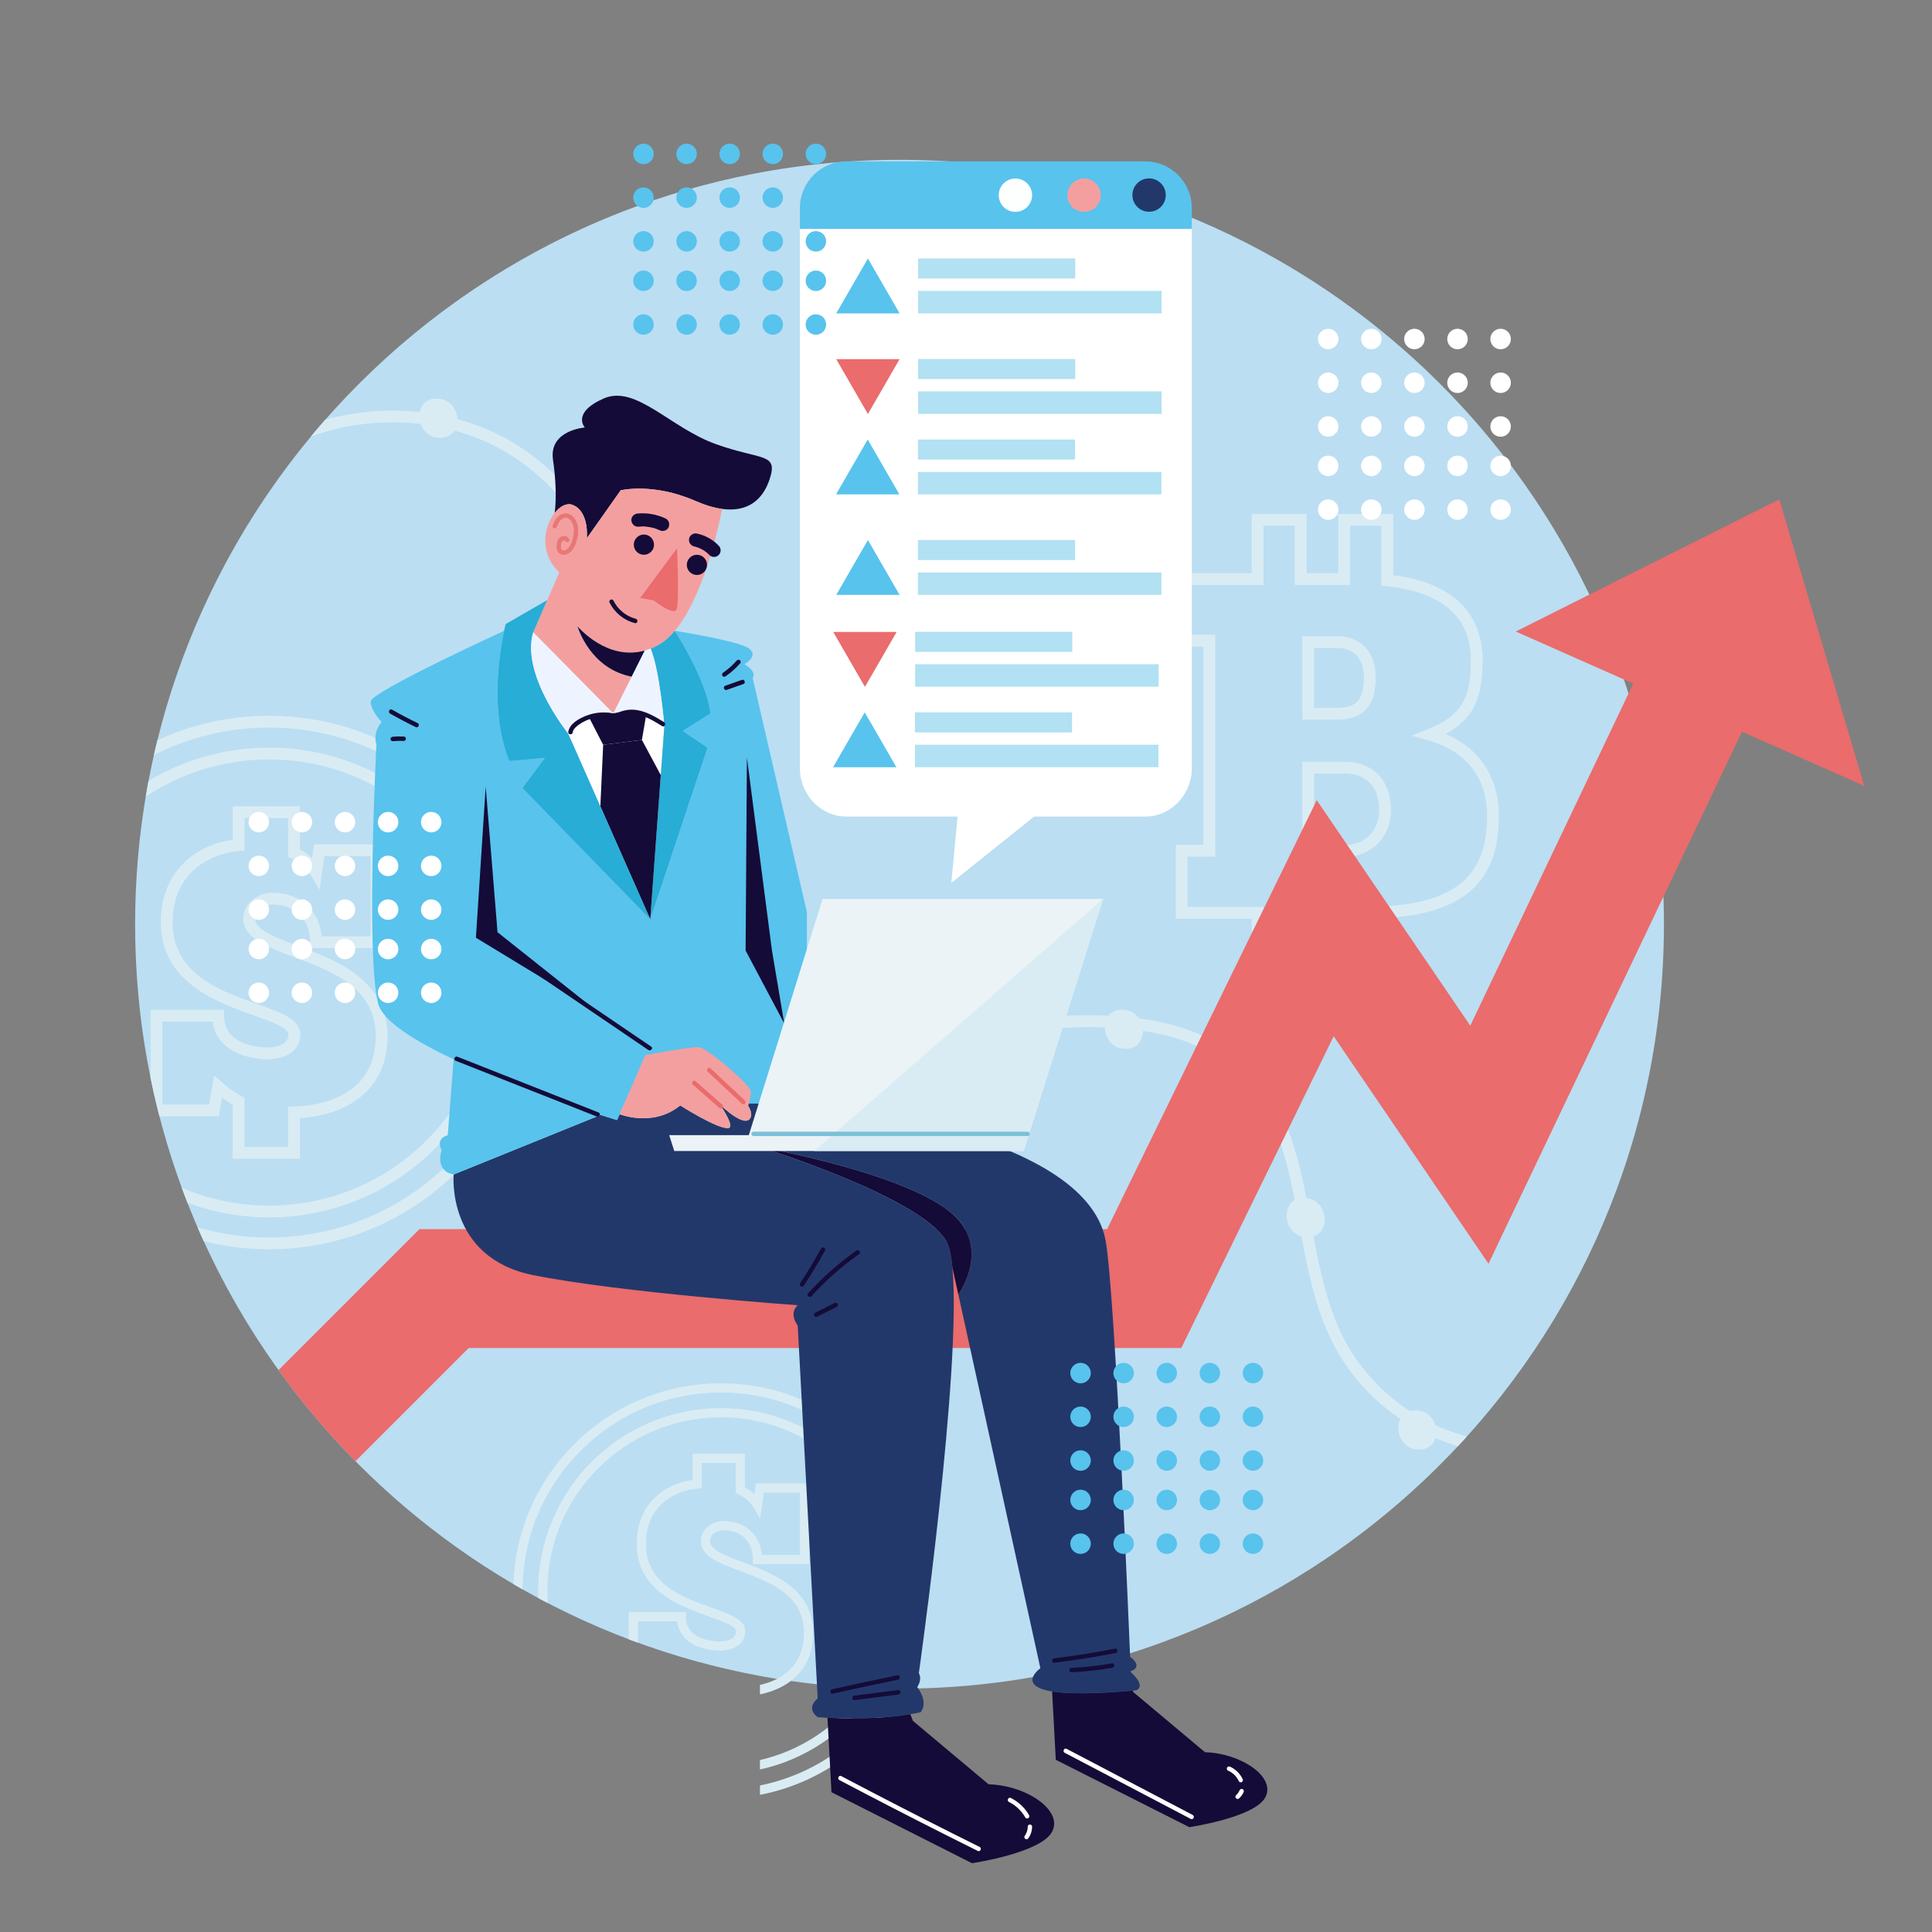 <?xml version="1.0" encoding="utf-8"?>
<!-- Generator: Adobe Illustrator 16.0.0, SVG Export Plug-In . SVG Version: 6.00 Build 0)  -->
<!DOCTYPE svg PUBLIC "-//W3C//DTD SVG 1.1//EN" "http://www.w3.org/Graphics/SVG/1.1/DTD/svg11.dtd">
<svg version="1.1" id="Layer_1" xmlns="http://www.w3.org/2000/svg" xmlns:xlink="http://www.w3.org/1999/xlink" x="0px" y="0px"
	 width="500px" height="500px" viewBox="0 0 500 500" enable-background="new 0 0 500 500" xml:space="preserve">
<rect x="0" y="0" width="500" height="500" fill="#808080" stroke="none"/>
<rect display="none" fill="#FFFFFF" width="500" height="500"/>
<g>
	<defs>
		<path id="SVGID_1_" d="M194.465,37.175v7.906C103.55,62.93,34.964,143.056,34.964,239.199c0,96.916,69.703,177.555,161.71,194.527
			v55.111h148.155v-86.585c46.108-31.736,78.094-82.521,84.584-141.001c0.532-4.807,62.51-55.457,62.51-55.457l-26.125-83.6
			l-56.868,26.836c-20.359-39.69-53.742-71.597-94.504-90.087V37.175H194.465z"/>
	</defs>
	<clipPath id="SVGID_2_">
		<use xlink:href="#SVGID_1_"  overflow="visible"/>
	</clipPath>
	<path clip-path="url(#SVGID_2_)" fill="#BBDEF2" d="M430.625,239.196c0,109.258-88.571,197.829-197.829,197.829
		S34.967,348.454,34.967,239.196c0-109.258,88.571-197.829,197.829-197.829S430.625,129.938,430.625,239.196"/>
	<path clip-path="url(#SVGID_2_)" fill="#D9ECF4" d="M69.632,323.317c-38.07,0-69.042-30.972-69.042-69.042
		c0-38.07,30.972-69.043,69.042-69.043s69.042,30.973,69.042,69.043C138.674,292.346,107.702,323.317,69.632,323.317
		 M69.632,188.292c-36.383,0-65.984,29.6-65.984,65.984s29.601,65.983,65.984,65.983c36.384,0,65.984-29.6,65.984-65.983
		S106.016,188.292,69.632,188.292"/>
	<path clip-path="url(#SVGID_2_)" fill="#D9ECF4" d="M69.632,315.066c-33.521,0-60.792-27.271-60.792-60.791
		c0-33.521,27.271-60.792,60.792-60.792s60.792,27.271,60.792,60.792C130.424,287.796,103.153,315.066,69.632,315.066
		 M69.632,196.542c-31.834,0-57.733,25.899-57.733,57.734c0,31.834,25.899,57.733,57.733,57.733s57.733-25.899,57.733-57.733
		C127.365,222.44,101.466,196.542,69.632,196.542"/>
	<path clip-path="url(#SVGID_2_)" fill="#D9ECF4" d="M77.619,299.893H60.221v-13.969c-0.933-0.554-1.836-1.16-2.721-1.827
		l-0.883,4.813H38.965V261.34h19.026v1.529c0,6.67,6.802,8.022,10.856,8.236c2.122-0.002,5.816-0.451,5.816-3.456
		c0-1.668-4.565-3.294-8.98-4.867c-9.587-3.414-24.074-8.573-24.074-24.118c0-13.167,9.128-20.066,18.612-21.314v-8.692h17.398
		v11.171c1.187,0.648,2.237,1.398,3.146,2.246l0.508-3.552h17.704v26.856h-18.72v-1.529c0-5.929-3.832-9.759-9.761-9.759
		c-1.803,0-4.471,1.162-4.471,3.657c0,2.913,5.1,4.816,11.004,7.021c9.821,3.667,23.27,8.689,23.27,23.388
		c0,14.674-11.447,20.527-22.68,21.2V299.893z M63.279,296.834h11.282v-10.445l1.499-0.029c4.969-0.097,21.181-1.695,21.181-18.202
		c0-12.577-11.307-16.799-21.282-20.523c-6.972-2.603-12.992-4.851-12.992-9.886c0-4.148,3.908-6.716,7.529-6.716
		c7.146,0,12.106,4.475,12.748,11.289h12.675v-20.74H83.925l-1.242,8.693l-2.214-3.749c-1.077-1.822-2.773-3.297-5.039-4.382
		l-0.869-0.416v-10.011H63.279v8.437l-1.419,0.102c-6.386,0.462-17.192,4.858-17.192,18.409c0,13.388,12.221,17.74,22.041,21.237
		c6.152,2.191,11.012,3.923,11.012,7.748c0,4.078-3.347,6.512-8.954,6.512c-8.003-0.419-12.996-4.028-13.738-9.763H42.024v21.452
		h12.045l1.377-7.509l2.027,1.788c1.619,1.428,3.26,2.597,5.019,3.573l0.787,0.438V296.834z"/>
	<path clip-path="url(#SVGID_2_)" fill="#D9ECF4" d="M360.55,253.081h-14.221V237.77h-8.186v15.312h-14.211V237.77h-19.655v-19.124
		h7.167V167.33h-7.167v-19.002h19.655v-15.312h14.211v15.312h8.186v-15.312h14.221v15.827c19.097,2.477,23.16,13.35,23.16,22.146
		c0,9.84-2.577,15.195-9.567,18.958c8.802,3.749,13.768,11.302,13.768,21.207c0,16.516-8.455,24.674-27.36,26.309V253.081z
		 M349.387,250.023h8.104v-15.406l1.427-0.097c18.178-1.227,25.935-8.216,25.935-23.367c0-13.32-9.519-17.958-15.192-19.537
		l-4.362-1.214l4.205-1.68c8.44-3.369,11.149-7.678,11.149-17.734c0-11.267-7.333-17.748-21.791-19.265l-1.37-0.143v-15.506h-8.104
		v15.311h-14.301v-15.311h-8.095v15.311h-19.654v12.885h7.167v57.433h-7.167v13.008h19.654v15.312h8.095v-15.312h14.301V250.023z
		 M348.439,221.704h-11.406v-24.557h11.039c7.233,0,11.907,4.87,11.907,12.406C359.979,217.446,354.034,221.704,348.439,221.704
		 M340.091,218.646h8.349c4.214,0,8.481-3.123,8.481-9.093c0-5.853-3.309-9.348-8.849-9.348h-7.981V218.646z M346.095,186.24h-9.062
		v-21.591h9.307c0.636,0,1.241,0.053,1.801,0.158c4.85,0.797,7.884,4.778,7.884,10.382c0,4.287-0.827,10.084-7.985,10.937
		C347.462,186.202,346.819,186.24,346.095,186.24 M340.091,183.181h6.004c0.593,0,1.104-0.029,1.566-0.089
		c3.821-0.456,5.305-2.671,5.305-7.903c0-4.063-2.002-6.819-5.355-7.37c-0.408-0.076-0.824-0.112-1.271-0.112h-6.249V183.181z"/>
	<path clip-path="url(#SVGID_2_)" fill="#D9ECF4" d="M391.549,376.327c-2.623,0-5.246-0.199-7.843-0.607
		c-16.313-2.56-31.134-13.273-38.681-27.962c-4.85-9.439-6.834-20.281-8.753-30.766c-2.735-14.943-5.32-29.058-15.54-38.958
		c-9.695-9.394-24.54-13.214-46.722-12.002c-2.794,0.151-5.604,0.35-8.422,0.547c-14.281,1.005-29.05,2.045-42.668-2.931
		c-16.311-5.96-30.41-20.8-39.701-41.788c-4.95-11.181-8.335-23.101-11.608-34.63c-1.937-6.82-3.939-13.872-6.24-20.674
		c-7.546-22.306-17.556-37.696-30.604-47.049c-21.893-15.695-55.242-13.006-74.338,5.997l-2.157-2.169
		c20.108-20.008,55.224-22.84,78.277-6.314c13.585,9.74,23.96,25.622,31.719,48.556c2.324,6.872,4.338,13.962,6.285,20.818
		c3.245,11.427,6.599,23.242,11.463,34.227c8.95,20.222,22.43,34.481,37.953,40.153c13.005,4.753,27.441,3.736,41.405,2.754
		c2.833-0.2,5.661-0.398,8.47-0.552c14.521-0.789,35.415-0.314,49.016,12.86c10.924,10.581,13.718,25.843,16.418,40.604
		c1.881,10.267,3.824,20.882,8.467,29.919c7.109,13.835,21.07,23.927,36.435,26.339c15.366,2.407,31.748-2.92,42.752-13.912
		l2.162,2.164C419.27,370.764,405.409,376.326,391.549,376.327"/>
	<path clip-path="url(#SVGID_2_)" fill="#D9ECF4" d="M113.018,103.151c-6.559,0-5.632,10.155,0.889,10.155
		C120.465,113.306,119.539,103.151,113.018,103.151"/>
	<path clip-path="url(#SVGID_2_)" fill="#D9ECF4" d="M337.459,310.022c-6.56,0-5.632,10.155,0.889,10.155
		C344.906,320.178,343.98,310.022,337.459,310.022"/>
	<path clip-path="url(#SVGID_2_)" fill="#D9ECF4" d="M366.364,364.999c-6.56,0-5.632,10.155,0.888,10.155
		C373.812,375.154,372.886,364.999,366.364,364.999"/>
	<path clip-path="url(#SVGID_2_)" fill="#D9ECF4" d="M290.417,261.28c-6.56,0-5.632,10.155,0.889,10.155
		C297.864,271.436,296.938,261.28,290.417,261.28"/>
	<path clip-path="url(#SVGID_2_)" fill="#D9ECF4" d="M186.131,222.173c-6.559,0-5.632,10.155,0.889,10.155
		C193.579,232.328,192.652,222.173,186.131,222.173"/>
	<path clip-path="url(#SVGID_2_)" fill="#D9ECF4" d="M186.575,465.447c-29.622,0-53.722-24.1-53.722-53.722
		s24.1-53.722,53.722-53.722s53.722,24.1,53.722,53.722S216.197,465.447,186.575,465.447 M186.575,360.384
		c-28.31,0-51.342,23.032-51.342,51.342c0,28.311,23.032,51.342,51.342,51.342s51.342-23.031,51.342-51.342
		C237.917,383.416,214.885,360.384,186.575,360.384"/>
	<path clip-path="url(#SVGID_2_)" fill="#D9ECF4" d="M186.575,459.027c-26.082,0-47.302-21.22-47.302-47.302
		s21.22-47.302,47.302-47.302s47.302,21.22,47.302,47.302S212.657,459.027,186.575,459.027 M186.575,366.804
		c-24.77,0-44.922,20.151-44.922,44.922s20.152,44.922,44.922,44.922s44.922-20.151,44.922-44.922S211.345,366.804,186.575,366.804"
		/>
	<path clip-path="url(#SVGID_2_)" fill="#D9ECF4" d="M192.79,447.221h-13.537v-10.869c-0.726-0.432-1.429-0.903-2.118-1.422
		l-0.687,3.744h-13.734v-21.451h14.803v1.19c0,5.189,5.293,6.242,8.448,6.407c1.65-0.001,4.524-0.351,4.524-2.688
		c0-1.299-3.551-2.564-6.987-3.787c-7.459-2.657-18.731-6.672-18.731-18.767c0-10.246,7.103-15.614,14.482-16.585v-6.763h13.537
		v8.691c0.924,0.504,1.741,1.088,2.448,1.748l0.395-2.764h13.775v20.896h-14.566v-1.189c0-4.613-2.981-7.594-7.594-7.594
		c-1.403,0-3.479,0.904-3.479,2.846c0,2.266,3.967,3.747,8.562,5.463c7.641,2.854,18.106,6.761,18.106,18.198
		c0,11.417-8.907,15.973-17.647,16.496V447.221z M181.632,444.841h8.779v-8.127l1.166-0.023c3.866-0.075,16.481-1.319,16.481-14.163
		c0-9.786-8.798-13.071-16.559-15.969c-5.425-2.025-10.11-3.775-10.11-7.692c0-3.228,3.041-5.226,5.859-5.226
		c5.56,0,9.419,3.481,9.919,8.783h9.862v-16.138h-9.332l-0.966,6.765l-1.724-2.917c-0.837-1.418-2.157-2.566-3.92-3.41l-0.676-0.323
		v-7.79h-8.779v6.565l-1.104,0.079c-4.969,0.359-13.377,3.78-13.377,14.324c0,10.416,9.509,13.804,17.149,16.524
		c4.788,1.705,8.569,3.052,8.569,6.029c0,3.173-2.604,5.066-6.966,5.066c-6.228-0.326-10.113-3.135-10.69-7.597h-10.12v16.692h9.372
		l1.072-5.844l1.577,1.393c1.26,1.11,2.537,2.021,3.906,2.78l0.612,0.34V444.841z"/>
	<polygon clip-path="url(#SVGID_2_)" fill="#EA6C6C" points="482.469,203.385 450.823,189.374 385.222,327.048 345.158,268.178 
		305.723,348.863 121.299,348.863 4.869,465.281 -16.877,443.535 108.552,318.105 286.517,318.105 340.773,207.087 380.506,265.444 
		422.688,176.912 392.273,163.436 460.482,129.238 	"/>
	<path clip-path="url(#SVGID_2_)" fill="#140B38" d="M186.889,131.711c-2.039-0.273-4.352-0.945-6.937-2.073
		c-10.981-4.807-19.32-2.745-19.32-2.745l-8.76,12.404c0,0,0.684-7.016-3.747-8.657c-1.459-0.535-3.19,0.376-4.568,2.096
		c0.456-3.725,0.319-8.498-0.444-13.76c-1.105-7.655,8.235-8.339,8.235-8.339s-3.485-3.804,4.853-7.495s17.258,7.598,29.139,11.824
		c11.869,4.226,16.096,2.164,13.829,9.079C197.426,129.33,193.53,132.611,186.889,131.711"/>
	<path clip-path="url(#SVGID_2_)" fill="#F49F9F" d="M168.378,167.867c-0.501,0.194-1.002,0.365-1.503,0.501
		c-9.706,2.688-17.019-5.843-17.418-6.288c0.205,0.695,3.441,11.016,14.034,13.043l-4.761,9.512l-20.732-21.005l3.622-8.316
		l3.133-7.199c-5.309-4.956-3.976-11.858-1.196-15.378c1.378-1.721,3.109-2.632,4.568-2.097c4.431,1.641,3.747,8.658,3.747,8.658
		l8.76-12.405c0,0,8.338-2.062,19.32,2.745c2.585,1.128,4.898,1.8,6.937,2.073c-0.957,4.853-4.887,22.794-12.246,31.543h-0.011
		v0.011c-1.344,1.595-2.802,2.894-4.386,3.736C169.621,167.343,168.993,167.628,168.378,167.867"/>
	<path clip-path="url(#SVGID_2_)" fill="#140B38" d="M166.875,168.368l-3.383,6.755c-10.594-2.028-13.829-12.348-14.034-13.043
		C149.856,162.524,157.169,171.056,166.875,168.368"/>
	<path clip-path="url(#SVGID_2_)" fill="#EA6C6C" d="M175.218,141.886c0,0,0.644,14.129-0.132,15.853
		c-0.775,1.723-5.91-2.355-5.91-2.355l-3.493-0.625L175.218,141.886z"/>
	<path clip-path="url(#SVGID_2_)" fill="#E87777" d="M147.668,133.199c-0.889-0.546-1.942-0.428-2.794,0.132
		c-0.928,0.611-1.422,1.649-1.86,2.63c-0.299,0.67,0.731,1.157,1.03,0.487c0.328-0.734,0.661-1.546,1.309-2.06
		c0.651-0.516,1.423-0.551,2.044,0.027c1.357,1.266,1.258,3.2,0.853,4.847c-0.179,0.731-0.414,1.481-0.839,2.11
		c-0.342,0.506-0.957,1.142-1.632,1.071c-0.731-0.077-0.669-1.058-0.565-1.58c0.064-0.323,0.181-0.765,0.488-0.946
		c0.14-0.082,0.463-0.144,0.549,0.045c0.303,0.662,1.374,0.272,1.068-0.398c-0.342-0.747-1.184-1.036-1.948-0.75
		c-0.82,0.308-1.196,1.24-1.312,2.043c-0.112,0.774-0.031,1.679,0.567,2.249c0.675,0.643,1.673,0.558,2.438,0.133
		c1.607-0.892,2.19-2.943,2.492-4.626C149.899,136.699,149.458,134.297,147.668,133.199"/>
	<path clip-path="url(#SVGID_2_)" fill="#140B38" d="M164.525,160.136c-2.45-0.625-4.605-2.36-5.723-4.63
		c-0.136-0.276-0.423-0.45-0.733-0.335c-0.266,0.098-0.472,0.455-0.335,0.732c1.306,2.652,3.718,4.622,6.585,5.354
		C165.031,161.438,165.232,160.316,164.525,160.136"/>
	<path clip-path="url(#SVGID_2_)" fill="#140B38" d="M172.226,134.169c-2.26-1.055-4.788-1.498-7.272-1.263
		c-0.89,0.084-1.676,0.931-1.553,1.851c0.121,0.913,0.897,1.644,1.851,1.554c0.267-0.026,0.536-0.044,0.804-0.053
		c0.065-0.002,0.793-0.042,0.807,0.001c-0.266-0.013-0.304-0.015-0.113-0.004c0.038,0.003,0.077,0.005,0.115,0.008
		c0.153,0.011,0.306,0.025,0.459,0.042c0.248,0.028,0.495,0.063,0.741,0.105c0.246,0.043,0.491,0.092,0.734,0.15
		c0.149,0.035,0.298,0.073,0.446,0.114c0.088,0.025,0.269,0.039,0.332,0.097c-0.239-0.079-0.269-0.088-0.093-0.03
		c0.036,0.013,0.073,0.025,0.109,0.038c0.145,0.051,0.289,0.104,0.432,0.16c0.25,0.098,0.496,0.206,0.74,0.32
		c0.811,0.378,1.916,0.038,2.275-0.815C173.398,135.594,173.091,134.573,172.226,134.169"/>
	<path clip-path="url(#SVGID_2_)" fill="#140B38" d="M186.494,142.279c-0.034-0.149-0.067-0.298-0.101-0.447
		c-0.106-0.282-0.274-0.519-0.503-0.713c-1.478-1.557-3.479-2.605-5.572-3.048c-0.874-0.185-1.866,0.475-1.99,1.372
		c-0.129,0.939,0.436,1.792,1.372,1.99c0.226,0.048,0.447,0.112,0.668,0.175c0.625,0.217,1.223,0.498,1.79,0.84
		c0.554,0.377,1.073,0.802,1.535,1.289c0.282,0.296,0.861,0.427,1.248,0.393c0.417-0.036,0.9-0.266,1.159-0.603
		C186.37,143.176,186.554,142.731,186.494,142.279"/>
	<path clip-path="url(#SVGID_2_)" fill="#140B38" d="M169.258,140.957c0,1.445-1.171,2.616-2.616,2.616
		c-1.445,0-2.616-1.171-2.616-2.616s1.171-2.616,2.616-2.616C168.087,138.341,169.258,139.512,169.258,140.957"/>
	<path clip-path="url(#SVGID_2_)" fill="#140B38" d="M182.977,146.189c0,1.445-1.171,2.616-2.616,2.616
		c-1.445,0-2.616-1.171-2.616-2.616s1.171-2.616,2.616-2.616C181.806,143.573,182.977,144.744,182.977,146.189"/>
	<path clip-path="url(#SVGID_2_)" fill="#22386B" d="M272.289,437.76c-0.558-0.092-1.082-0.194-1.561-0.319
		c-6.961-1.8-1.48-5.707-1.48-5.707l-21.233-96.734c0,0,9.101-12.508-2.404-21.586c-12.701-10.024-47.547-16.313-48.937-16.563
		c1.538,0.479,40.94,12.872,48.094,24.059c0.832,1.299,1.378,3.748,1.709,7.085v0.046c2.495,25.995-8.68,104.971-8.68,104.971
		c0.945,1.788-0.422,3.588-0.422,3.588c3.167,4.329,0.843,6.538,0.843,6.538c-0.854,0.183-1.731,0.354-2.62,0.502
		c-8.11,1.355-17.144,1.139-21.45,0.923c-1.594-0.08-2.528-0.16-2.528-0.16c-3.27-2.426,0-4.853,0-4.853l-5.172-96.473
		c-2.427-3.485,0-5.285,0-5.285s-46.021-3.27-68.507-7.802c-22.486-4.547-20.538-26.03-20.538-26.03l38.046-15.412
		c2.666,0.854,4.249,1.321,4.249,1.321l0.661-1.516c0,0,8.646,3.497,15.686-2.277c0,0,9.899,6.333,12.507,5.854
		c1.242-0.228-0.273-3.109-2.198-6.06c0.319,0.307,6.743,6.538,7.962,3.189c0.285-0.786-0.046-1.823-0.729-2.95
		c0.046-0.126,0.114-0.297,0.182-0.502h2.438h6.596h3.645h2.369c0,0,72.05,6.345,77.324,35.508
		c2.495,13.782,6.334,107.669,6.334,107.669s3.69,2.529,0,3.805c0,0,4.237,3.475,1.641,4.853c0,0-0.319,0.034-0.9,0.091
		C289.979,437.839,278.736,438.808,272.289,437.76"/>
	<path clip-path="url(#SVGID_2_)" fill="#140B38" d="M245.611,313.413c11.505,9.078,2.404,21.586,2.404,21.586l-1.538-6.96v-0.046
		c-0.33-3.337-0.877-5.786-1.709-7.085c-7.154-11.187-46.556-23.58-48.094-24.058C198.064,297.102,232.91,303.389,245.611,313.413"
		/>
	<path clip-path="url(#SVGID_2_)" fill="#140B38" d="M221.66,323.642c-4.574,3.225-8.783,6.947-12.546,11.089
		c-0.495,0.544,0.379,1.274,0.872,0.732c3.701-4.072,7.835-7.721,12.332-10.892C222.917,324.149,222.261,323.219,221.66,323.642"/>
	<path clip-path="url(#SVGID_2_)" fill="#140B38" d="M212.489,323.143c-1.682,3.03-3.471,6-5.369,8.9
		c-0.397,0.606,0.472,1.346,0.873,0.732c1.952-2.981,3.797-6.029,5.526-9.146C213.876,322.987,212.843,322.505,212.489,323.143"/>
	<path clip-path="url(#SVGID_2_)" fill="#140B38" d="M216.812,337.519c-0.098-0.265-0.456-0.474-0.732-0.335l-5.066,2.535
		c-0.275,0.138-0.451,0.422-0.335,0.733c0.098,0.265,0.456,0.474,0.733,0.336c1.688-0.847,3.377-1.691,5.065-2.537
		C216.752,338.113,216.928,337.83,216.812,337.519"/>
	<path clip-path="url(#SVGID_2_)" fill="#140B38" d="M311.862,453.479c9.398,0.262,18.432,6.459,15.595,11.688
		c-2.836,5.228-19.673,7.699-19.673,7.699l-34.55-17.439l-0.945-17.668c6.447,1.048,17.69,0.079,20.926-0.229l0.046,0.354
		L311.862,453.479z"/>
	<path clip-path="url(#SVGID_2_)" fill="#140B38" d="M255.841,461.772c9.887,0.284,19.398,6.813,16.414,12.313
		c-2.984,5.502-20.709,8.11-20.709,8.11l-36.361-18.374l-1.036-19.262c4.305,0.216,13.339,0.433,21.449-0.923l0.661,1.72
		L255.841,461.772z"/>
	<path clip-path="url(#SVGID_2_)" fill="#FFFFFF" d="M266.293,469.722c-1.08-1.893-2.737-3.434-4.687-4.404
		c-0.658-0.328-1.143,0.703-0.487,1.029c1.785,0.89,3.253,2.298,4.244,4.034c0.152,0.267,0.561,0.301,0.794,0.136
		C266.429,470.324,266.446,469.99,266.293,469.722"/>
	<path clip-path="url(#SVGID_2_)" fill="#FFFFFF" d="M266.486,472.179c-0.329,0.044-0.516,0.298-0.518,0.617
		c0,0.053-0.002,0.105-0.004,0.158c-0.002,0.034-0.007,0.086-0.008,0.1c-0.01,0.106-0.023,0.212-0.04,0.316
		c-0.02,0.12-0.044,0.24-0.073,0.358c-0.011,0.044-0.022,0.088-0.034,0.132c-0.003,0.011-0.015,0.05-0.023,0.083
		c-0.062,0.214-0.159,0.428-0.261,0.627c-0.048,0.095-0.1,0.188-0.153,0.279c-0.014,0.021-0.026,0.044-0.04,0.065
		c-0.002,0.003-0.001,0.001-0.004,0.005c-0.034,0.05-0.068,0.101-0.104,0.149c-0.175,0.241-0.186,0.605,0.07,0.803
		c0.23,0.177,0.616,0.188,0.803-0.07c0.659-0.913,1.002-1.979,1.007-3.104C267.104,472.398,266.772,472.142,266.486,472.179"/>
	<path clip-path="url(#SVGID_2_)" fill="#FFFFFF" d="M321.635,460.505c-0.67-1.458-1.852-2.651-3.326-3.298
		c-0.273-0.119-0.637-0.018-0.759,0.271c-0.117,0.277-0.021,0.631,0.272,0.759c0.163,0.071,0.324,0.15,0.481,0.236
		c0.075,0.041,0.149,0.084,0.223,0.129c0.017,0.01,0.067,0.042,0.074,0.048c0.02,0.012,0.04,0.024,0.06,0.038
		c0.29,0.197,0.563,0.421,0.813,0.665c0.062,0.061,0.121,0.122,0.181,0.184l0.002,0.002c0.004,0.005,0.003,0.004,0.01,0.012
		c0.032,0.035,0.063,0.07,0.093,0.106c0.111,0.13,0.217,0.266,0.316,0.405s0.193,0.283,0.28,0.432
		c0.023,0.04,0.047,0.08,0.069,0.121c0.01,0.017,0.079,0.156,0.02,0.035c0.041,0.084,0.084,0.167,0.123,0.252
		c0.124,0.271,0.435,0.462,0.732,0.335C321.566,461.125,321.769,460.795,321.635,460.505"/>
	<path clip-path="url(#SVGID_2_)" fill="#FFFFFF" d="M321.873,463.34c-0.048-0.128-0.162-0.262-0.291-0.316
		c-0.274-0.115-0.635-0.021-0.758,0.271c-0.078,0.184-0.174,0.357-0.277,0.528c-0.178,0.269-0.381,0.52-0.617,0.738l0.024-0.022
		c-0.109,0.099-0.193,0.2-0.222,0.352c-0.025,0.138,0.008,0.318,0.096,0.432c0.089,0.114,0.215,0.211,0.362,0.231
		c0.143,0.02,0.319,0.004,0.432-0.096c0.527-0.465,0.957-1.025,1.23-1.676C321.913,463.643,321.927,463.484,321.873,463.34"/>
	<path clip-path="url(#SVGID_2_)" fill="#FFFFFF" d="M308.654,469.704c-8.446-4.431-16.892-8.86-25.338-13.291l-7.275-3.816
		c-0.651-0.341-1.135,0.69-0.487,1.03c8.446,4.431,16.893,8.86,25.338,13.291l7.275,3.816
		C308.818,471.075,309.301,470.044,308.654,469.704"/>
	<path clip-path="url(#SVGID_2_)" fill="#FFFFFF" d="M253.53,477.986c-9.365-4.648-18.685-9.387-27.958-14.216
		c-2.619-1.364-5.235-2.735-7.847-4.113c-0.651-0.344-1.134,0.688-0.487,1.029c9.247,4.879,18.54,9.669,27.878,14.369
		c2.639,1.326,5.281,2.647,7.927,3.961C253.701,479.344,254.187,478.313,253.53,477.986"/>
	<path clip-path="url(#SVGID_2_)" fill="#140B38" d="M232.272,433.559c-5.637,1.159-11.265,2.364-16.882,3.615
		c-0.705,0.157-0.615,1.294,0.099,1.135c5.617-1.251,11.245-2.456,16.882-3.615C233.081,434.547,232.99,433.411,232.272,433.559"/>
	<path clip-path="url(#SVGID_2_)" fill="#140B38" d="M232.457,437.401c-3.793,0.479-7.585,0.959-11.378,1.439
		c-0.726,0.092-0.63,1.227,0.099,1.135c3.793-0.479,7.586-0.96,11.378-1.439C233.281,438.444,233.186,437.31,232.457,437.401"/>
	<path clip-path="url(#SVGID_2_)" fill="#140B38" d="M288.613,426.675c-5.239,1.016-10.511,1.852-15.807,2.506
		c-0.726,0.09-0.63,1.225,0.1,1.135c5.296-0.654,10.567-1.49,15.807-2.505C289.426,427.672,289.333,426.536,288.613,426.675"/>
	<path clip-path="url(#SVGID_2_)" fill="#140B38" d="M287.769,430.468c-3.483,0.632-7.005,1.021-10.542,1.165
		c-0.732,0.03-0.632,1.165,0.1,1.136c3.537-0.145,7.058-0.533,10.541-1.166C288.583,431.473,288.49,430.337,287.769,430.468"/>
	<path clip-path="url(#SVGID_2_)" fill="#FFFFFF" d="M171.933,187.904l-3.646,50.03l-21.267-48.128
		c1.322-2.551,3.258-3.918,5.172-4.636c3.292-1.23,6.538-0.535,6.538-0.535s3.862-1.128,8.475,0.535
		C168.731,185.729,170.35,186.583,171.933,187.904"/>
	<path clip-path="url(#SVGID_2_)" fill="#58C3ED" d="M208.817,236.032v49.574h-47.262l-1.196,2.745l-0.661,1.516
		c0,0-1.584-0.467-4.249-1.321l-38.047,15.412c-5.046-0.946-3.109-6.334-3.109-6.334c-1.664-3.246,1.583-3.793,1.583-3.793
		l1.526-19.684c-10.149-4.762-18.431-9.945-19.57-14.513c-3.167-12.748-0.421-66.877-0.421-66.877
		c-1.003-3.486,1.366-5.913,1.366-5.913s-2.791-2.791-2.847-5.274c-0.057-2.46,34.003-18.066,34.527-18.306
		c-1.117,5.241-3.805,21.165,1.366,33.719l9.182-0.844l-5.821,7.804l33.103,33.991l14.831-44.437l-6.436-4.329l7.177-4.533
		c-0.98-8.646-8.908-20.881-9.227-21.371v-0.011h0.011c0.547,0.091,16.415,2.597,19.137,4.545c2.768,1.971-1.105,4.112-1.105,4.112
		s3.258,1.766,2.108,3.543L208.817,236.032z"/>
	<polygon clip-path="url(#SVGID_2_)" fill="#58C3ED" points="154.515,261.72 128.76,241.261 125.695,203.578 123.166,242.685 	"/>
	<polygon clip-path="url(#SVGID_2_)" fill="#140B38" points="199.756,245.806 206.447,285.606 202.802,285.606 202.802,264.567 
		192.961,246 193.302,196.049 	"/>
	<path clip-path="url(#SVGID_2_)" fill="#F49F9F" d="M186.354,285.869c1.925,2.95,3.44,5.832,2.198,6.06
		c-2.608,0.479-12.507-5.854-12.507-5.854c-7.04,5.773-15.686,2.277-15.686,2.277l6.63-15.275c0,0,11.824-2.289,13.965-2.05
		c2.142,0.238,12.986,9.579,13.305,11.243c0.194,1.07-0.194,2.472-0.489,3.337c-0.069,0.205-0.137,0.376-0.183,0.502
		c0.684,1.127,1.014,2.164,0.729,2.95C193.097,292.407,186.673,286.176,186.354,285.869"/>
	<path clip-path="url(#SVGID_2_)" fill="#27ADD6" d="M183.859,184.635l-7.176,4.534l6.436,4.328l-14.832,44.438l2.723-37.341
		l0.923-12.69c0,0-1.185-14.375-3.554-20.037c0.615-0.239,1.241-0.524,1.868-0.866c1.583-0.843,3.041-2.141,4.385-3.736
		C174.951,163.755,182.88,175.989,183.859,184.635"/>
	<path clip-path="url(#SVGID_2_)" fill="#EEF4FF" d="M171.933,187.904c-1.583-1.321-3.201-2.175-4.728-2.734
		c-4.613-1.663-8.475-0.535-8.475-0.535l4.762-9.512l3.383-6.755c0.501-0.136,1.003-0.307,1.504-0.501
		C170.748,173.529,171.933,187.904,171.933,187.904"/>
	<polygon clip-path="url(#SVGID_2_)" fill="#140B38" points="166.123,191.492 171.01,200.594 168.287,237.934 155.37,208.693 
		156.099,192.757 	"/>
	<path clip-path="url(#SVGID_2_)" fill="#27ADD6" d="M130.457,163.253c0.239-1.116,0.41-1.743,0.41-1.743l10.742-6.197h0.012
		l-3.623,8.316c-3.281,10.924,9.022,26.177,9.022,26.177l8.35,18.886l12.917,29.242l-33.103-33.992l5.821-7.803l-9.181,0.843
		c-5.172-12.553-2.483-28.478-1.367-33.718V163.253z"/>
	<path clip-path="url(#SVGID_2_)" fill="#140B38" d="M167.205,185.17l-1.082,6.322l-10.024,1.265l-3.908-7.587
		c3.292-1.23,6.539-0.535,6.539-0.535S162.592,183.507,167.205,185.17"/>
	<path clip-path="url(#SVGID_2_)" fill="#EEF4FF" d="M158.73,184.635c0,0-3.247-0.695-6.539,0.535
		c-1.913,0.718-3.85,2.085-5.171,4.636c0,0-12.303-15.252-9.022-26.176L158.73,184.635z"/>
	<polygon clip-path="url(#SVGID_2_)" fill="#140B38" points="128.76,241.261 154.515,261.72 123.167,242.685 125.696,203.578 	"/>
	<path clip-path="url(#SVGID_2_)" fill="#140B38" d="M108.092,187.139c-2.252-1.085-4.467-2.249-6.64-3.487
		c-0.638-0.364-1.12,0.669-0.486,1.03c2.172,1.238,4.386,2.401,6.639,3.487C108.267,188.488,108.753,187.458,108.092,187.139"/>
	<path clip-path="url(#SVGID_2_)" fill="#140B38" d="M104.585,190.628c-1.002-0.058-2.003-0.045-3.002,0.058
		c-0.296,0.031-0.559,0.309-0.518,0.617c0.04,0.303,0.3,0.551,0.617,0.518c0.464-0.048,0.929-0.079,1.396-0.09
		c0.223-0.006,0.447-0.007,0.671-0.004c0.112,0.002,0.224,0.004,0.336,0.008c0.037,0.001,0.074,0.002,0.111,0.004
		c0.023,0.001,0.032,0.001,0.041,0.002c0.01,0,0.014,0,0.031,0.001c0.037,0.002,0.074,0.004,0.111,0.007
		c0.16,0.008,0.297,0,0.433-0.096c0.111-0.079,0.211-0.224,0.231-0.362C105.08,191.018,104.903,190.646,104.585,190.628"/>
	<path clip-path="url(#SVGID_2_)" fill="#140B38" d="M191.485,170.869c-0.241-0.202-0.598-0.161-0.802,0.07
		c-1.074,1.217-2.239,2.248-3.582,3.175c-0.254,0.174-0.312,0.546-0.136,0.794c0.18,0.254,0.54,0.311,0.794,0.136
		c1.396-0.964,2.674-2.101,3.796-3.372C191.759,171.441,191.716,171.063,191.485,170.869"/>
	<path clip-path="url(#SVGID_2_)" fill="#140B38" d="M191.993,175.954c-1.433,0.506-2.866,1.012-4.298,1.519
		c-0.691,0.243-0.296,1.312,0.397,1.067c1.433-0.506,2.865-1.012,4.298-1.518C193.081,176.778,192.685,175.709,191.993,175.954"/>
	<path clip-path="url(#SVGID_2_)" fill="#140B38" d="M171.854,186.887c-2.183-1.341-4.444-2.707-7.015-3.121
		c-2.165-0.349-4.049,0.175-5.886,1.12c-0.07-0.129-0.191-0.232-0.377-0.269c-2.251-0.445-4.608-0.247-6.753,0.57
		c-1.841,0.701-4.401,2.046-4.747,4.202c-0.117,0.724,1.004,0.931,1.12,0.206c0.153-0.95,0.939-1.585,1.687-2.107
		c0.823-0.575,1.719-1.024,2.667-1.353c1.648-0.572,3.402-0.718,5.123-0.488c-0.35,0.423,0.233,1.142,0.798,0.801
		c0.975-0.589,1.98-1.156,3.088-1.454c1.16-0.313,2.389-0.263,3.556-0.017c2.277,0.48,4.295,1.738,6.252,2.94
		C171.993,188.301,172.473,187.267,171.854,186.887"/>
	<path clip-path="url(#SVGID_2_)" fill="#140B38" d="M154.921,287.916c-9.486-3.747-18.972-7.494-28.458-11.242
		c-2.692-1.063-5.383-2.126-8.075-3.189c-0.679-0.269-1.169,0.761-0.487,1.03c9.486,3.747,18.973,7.495,28.458,11.242
		c2.692,1.063,5.383,2.126,8.075,3.189C155.114,289.215,155.604,288.188,154.921,287.916"/>
	<path clip-path="url(#SVGID_2_)" fill="#140B38" d="M168.527,270.863c-10.711-7.275-21.422-14.551-32.133-21.826
		c-3.021-2.051-6.042-4.104-9.063-6.155c-0.602-0.409-1.339,0.46-0.732,0.872c10.711,7.275,21.422,14.55,32.133,21.826
		c3.021,2.052,6.042,4.104,9.063,6.156C168.396,272.145,169.134,271.275,168.527,270.863"/>
	<path clip-path="url(#SVGID_2_)" fill="#EA6C6C" d="M186.932,285.888c-2.305-2.025-4.61-4.051-6.915-6.076
		c-0.552-0.484-1.283,0.39-0.732,0.873c2.305,2.025,4.61,4.05,6.915,6.075C186.751,287.245,187.482,286.371,186.932,285.888"/>
	<path clip-path="url(#SVGID_2_)" fill="#EA6C6C" d="M192.764,284.801c-2.96-2.776-5.921-5.554-8.881-8.33
		c-0.536-0.503-1.266,0.372-0.732,0.872c2.96,2.777,5.921,5.554,8.881,8.331C192.568,286.176,193.298,285.302,192.764,284.801"/>
	<polygon clip-path="url(#SVGID_2_)" fill="#EBF3F7" points="174.502,297.883 264.931,297.883 285.473,232.649 212.875,232.649 
		193.789,293.779 173.188,293.779 	"/>
	<polygon clip-path="url(#SVGID_2_)" fill="#D9ECF4" points="285.473,232.649 210.707,297.883 264.931,297.883 	"/>
	<path clip-path="url(#SVGID_2_)" fill="#7CC0D8" d="M265.868,292.882h-70.877c-0.777,0-0.667,1.135,0.106,1.135h70.876
		C266.751,294.017,266.642,292.882,265.868,292.882"/>
	<path clip-path="url(#SVGID_2_)" fill="#58C3ED" d="M308.431,53.792v5.472H207.02v-5.472c0-6.615,5.412-12.026,12.026-12.026
		h77.358C303.019,41.767,308.431,47.178,308.431,53.792"/>
	<path clip-path="url(#SVGID_2_)" fill="#22386B" d="M301.698,50.487c0,2.385-1.933,4.318-4.318,4.318
		c-2.385,0-4.318-1.933-4.318-4.318c0-2.385,1.934-4.318,4.318-4.318C299.766,46.169,301.698,48.102,301.698,50.487"/>
	<path clip-path="url(#SVGID_2_)" fill="#F49F9F" d="M284.873,50.515c0,2.385-1.934,4.318-4.318,4.318s-4.318-1.933-4.318-4.318
		c0-2.385,1.934-4.318,4.318-4.318S284.873,48.13,284.873,50.515"/>
	<path clip-path="url(#SVGID_2_)" fill="#FDFFFF" d="M267.105,50.515c0,2.385-1.934,4.318-4.318,4.318s-4.318-1.933-4.318-4.318
		c0-2.385,1.934-4.318,4.318-4.318S267.105,48.13,267.105,50.515"/>
	<path clip-path="url(#SVGID_2_)" fill="#FFFFFF" d="M308.435,59.266v139.538c0,6.891-5.42,12.524-12.027,12.524h-28.774
		l-21.434,17.163l1.622-17.163h-28.774c-6.618,0-12.028-5.633-12.028-12.524V59.266H308.435z"/>
	<polygon clip-path="url(#SVGID_2_)" fill="#58C3ED" points="224.616,66.896 216.415,81.101 232.817,81.101 	"/>
	<polygon clip-path="url(#SVGID_2_)" fill="#EA6C6C" points="224.616,107.147 232.817,92.943 216.415,92.943 	"/>
	<rect x="237.612" y="66.897" clip-path="url(#SVGID_2_)" fill="#B1E1F2" width="40.654" height="5.184"/>
	<rect x="237.612" y="75.278" clip-path="url(#SVGID_2_)" fill="#B1E1F2" width="63.014" height="5.822"/>
	<rect x="237.612" y="92.912" clip-path="url(#SVGID_2_)" fill="#B1E1F2" width="40.654" height="5.184"/>
	<rect x="237.612" y="101.294" clip-path="url(#SVGID_2_)" fill="#B1E1F2" width="63.014" height="5.822"/>
	<polygon clip-path="url(#SVGID_2_)" fill="#58C3ED" points="224.564,113.747 216.363,127.951 232.764,127.951 	"/>
	<polygon clip-path="url(#SVGID_2_)" fill="#58C3ED" points="224.616,139.762 216.415,153.966 232.817,153.966 	"/>
	<rect x="237.56" y="113.747" clip-path="url(#SVGID_2_)" fill="#B1E1F2" width="40.654" height="5.184"/>
	<rect x="237.56" y="122.128" clip-path="url(#SVGID_2_)" fill="#B1E1F2" width="63.014" height="5.822"/>
	<rect x="237.56" y="139.761" clip-path="url(#SVGID_2_)" fill="#B1E1F2" width="40.654" height="5.185"/>
	<rect x="237.56" y="148.144" clip-path="url(#SVGID_2_)" fill="#B1E1F2" width="63.014" height="5.822"/>
	<polygon clip-path="url(#SVGID_2_)" fill="#EA6C6C" points="223.846,177.757 232.047,163.553 215.645,163.553 	"/>
	<rect x="236.842" y="163.521" clip-path="url(#SVGID_2_)" fill="#B1E1F2" width="40.654" height="5.184"/>
	<rect x="236.842" y="171.903" clip-path="url(#SVGID_2_)" fill="#B1E1F2" width="63.015" height="5.822"/>
	<polygon clip-path="url(#SVGID_2_)" fill="#58C3ED" points="223.794,184.355 215.593,198.56 231.995,198.56 	"/>
	<rect x="236.79" y="184.356" clip-path="url(#SVGID_2_)" fill="#B1E1F2" width="40.654" height="5.184"/>
	<rect x="236.791" y="192.737" clip-path="url(#SVGID_2_)" fill="#B1E1F2" width="63.014" height="5.822"/>
</g>
<g>
	<defs>
		<rect id="SVGID_3_" width="500" height="500"/>
	</defs>
	<clipPath id="SVGID_4_">
		<use xlink:href="#SVGID_3_"  overflow="visible"/>
	</clipPath>
	<path clip-path="url(#SVGID_4_)" fill="#58C3ED" d="M282.301,388.187c0,1.466-1.188,2.654-2.653,2.654s-2.654-1.188-2.654-2.654
		s1.188-2.654,2.654-2.654S282.301,386.721,282.301,388.187"/>
	<path clip-path="url(#SVGID_4_)" fill="#58C3ED" d="M293.455,388.187c0,1.466-1.188,2.654-2.654,2.654
		c-1.466,0-2.653-1.188-2.653-2.654s1.188-2.654,2.653-2.654C292.268,385.532,293.455,386.721,293.455,388.187"/>
	<path clip-path="url(#SVGID_4_)" fill="#58C3ED" d="M304.609,388.187c0,1.466-1.188,2.654-2.654,2.654
		c-1.466,0-2.654-1.188-2.654-2.654s1.188-2.654,2.654-2.654C303.422,385.532,304.609,386.721,304.609,388.187"/>
	<path clip-path="url(#SVGID_4_)" fill="#58C3ED" d="M315.764,388.187c0,1.466-1.188,2.654-2.654,2.654
		c-1.466,0-2.654-1.188-2.654-2.654s1.188-2.654,2.654-2.654C314.576,385.532,315.764,386.721,315.764,388.187"/>
	<path clip-path="url(#SVGID_4_)" fill="#58C3ED" d="M326.918,388.187c0,1.466-1.188,2.654-2.654,2.654
		c-1.466,0-2.654-1.188-2.654-2.654s1.188-2.654,2.654-2.654C325.73,385.532,326.918,386.721,326.918,388.187"/>
	<path clip-path="url(#SVGID_4_)" fill="#58C3ED" d="M282.301,399.504c0,1.466-1.188,2.653-2.653,2.653s-2.654-1.188-2.654-2.653
		s1.188-2.654,2.654-2.654S282.301,398.038,282.301,399.504"/>
	<path clip-path="url(#SVGID_4_)" fill="#58C3ED" d="M293.455,399.504c0,1.466-1.188,2.653-2.654,2.653
		c-1.466,0-2.653-1.188-2.653-2.653s1.188-2.654,2.653-2.654C292.268,396.85,293.455,398.038,293.455,399.504"/>
	<path clip-path="url(#SVGID_4_)" fill="#58C3ED" d="M304.609,399.504c0,1.466-1.188,2.653-2.654,2.653
		c-1.466,0-2.654-1.188-2.654-2.653s1.188-2.654,2.654-2.654C303.422,396.85,304.609,398.038,304.609,399.504"/>
	<path clip-path="url(#SVGID_4_)" fill="#58C3ED" d="M315.764,399.504c0,1.466-1.188,2.653-2.654,2.653
		c-1.466,0-2.654-1.188-2.654-2.653s1.188-2.654,2.654-2.654C314.576,396.85,315.764,398.038,315.764,399.504"/>
	<path clip-path="url(#SVGID_4_)" fill="#58C3ED" d="M326.918,399.504c0,1.466-1.188,2.653-2.654,2.653
		c-1.466,0-2.654-1.188-2.654-2.653s1.188-2.654,2.654-2.654C325.73,396.85,326.918,398.038,326.918,399.504"/>
	<path clip-path="url(#SVGID_4_)" fill="#58C3ED" d="M282.301,355.351c0,1.466-1.188,2.653-2.653,2.653s-2.654-1.188-2.654-2.653
		s1.188-2.654,2.654-2.654S282.301,353.885,282.301,355.351"/>
	<path clip-path="url(#SVGID_4_)" fill="#58C3ED" d="M293.455,355.351c0,1.466-1.188,2.653-2.654,2.653
		c-1.466,0-2.653-1.188-2.653-2.653s1.188-2.654,2.653-2.654C292.268,352.696,293.455,353.885,293.455,355.351"/>
	<path clip-path="url(#SVGID_4_)" fill="#58C3ED" d="M304.609,355.351c0,1.466-1.188,2.653-2.654,2.653
		c-1.466,0-2.654-1.188-2.654-2.653s1.188-2.654,2.654-2.654C303.422,352.696,304.609,353.885,304.609,355.351"/>
	<path clip-path="url(#SVGID_4_)" fill="#58C3ED" d="M315.764,355.351c0,1.466-1.188,2.653-2.654,2.653
		c-1.466,0-2.654-1.188-2.654-2.653s1.188-2.654,2.654-2.654C314.576,352.696,315.764,353.885,315.764,355.351"/>
	<path clip-path="url(#SVGID_4_)" fill="#58C3ED" d="M326.918,355.351c0,1.466-1.188,2.653-2.654,2.653
		c-1.466,0-2.654-1.188-2.654-2.653s1.188-2.654,2.654-2.654C325.73,352.696,326.918,353.885,326.918,355.351"/>
	<path clip-path="url(#SVGID_4_)" fill="#58C3ED" d="M282.301,366.667c0,1.466-1.188,2.654-2.653,2.654s-2.654-1.188-2.654-2.654
		s1.188-2.653,2.654-2.653S282.301,365.201,282.301,366.667"/>
	<path clip-path="url(#SVGID_4_)" fill="#58C3ED" d="M293.455,366.667c0,1.466-1.188,2.654-2.654,2.654
		c-1.466,0-2.653-1.188-2.653-2.654s1.188-2.653,2.653-2.653C292.268,364.014,293.455,365.201,293.455,366.667"/>
	<path clip-path="url(#SVGID_4_)" fill="#58C3ED" d="M304.609,366.667c0,1.466-1.188,2.654-2.654,2.654
		c-1.466,0-2.654-1.188-2.654-2.654s1.188-2.653,2.654-2.653C303.422,364.014,304.609,365.201,304.609,366.667"/>
	<path clip-path="url(#SVGID_4_)" fill="#58C3ED" d="M315.764,366.667c0,1.466-1.188,2.654-2.654,2.654
		c-1.466,0-2.654-1.188-2.654-2.654s1.188-2.653,2.654-2.653C314.576,364.014,315.764,365.201,315.764,366.667"/>
	<path clip-path="url(#SVGID_4_)" fill="#58C3ED" d="M326.918,366.667c0,1.466-1.188,2.654-2.654,2.654
		c-1.466,0-2.654-1.188-2.654-2.654s1.188-2.653,2.654-2.653C325.73,364.014,326.918,365.201,326.918,366.667"/>
	<path clip-path="url(#SVGID_4_)" fill="#58C3ED" d="M282.301,377.984c0,1.466-1.188,2.654-2.653,2.654s-2.654-1.188-2.654-2.654
		s1.188-2.654,2.654-2.654S282.301,376.519,282.301,377.984"/>
	<path clip-path="url(#SVGID_4_)" fill="#58C3ED" d="M293.455,377.984c0,1.466-1.188,2.654-2.654,2.654
		c-1.466,0-2.653-1.188-2.653-2.654s1.188-2.654,2.653-2.654C292.268,375.33,293.455,376.519,293.455,377.984"/>
	<path clip-path="url(#SVGID_4_)" fill="#58C3ED" d="M304.609,377.984c0,1.466-1.188,2.654-2.654,2.654
		c-1.466,0-2.654-1.188-2.654-2.654s1.188-2.654,2.654-2.654C303.422,375.33,304.609,376.519,304.609,377.984"/>
	<path clip-path="url(#SVGID_4_)" fill="#58C3ED" d="M315.764,377.984c0,1.466-1.188,2.654-2.654,2.654
		c-1.466,0-2.654-1.188-2.654-2.654s1.188-2.654,2.654-2.654C314.576,375.33,315.764,376.519,315.764,377.984"/>
	<path clip-path="url(#SVGID_4_)" fill="#58C3ED" d="M326.918,377.984c0,1.466-1.188,2.654-2.654,2.654
		c-1.466,0-2.654-1.188-2.654-2.654s1.188-2.654,2.654-2.654C325.73,375.33,326.918,376.519,326.918,377.984"/>
	<path clip-path="url(#SVGID_4_)" fill="#FFFFFF" d="M69.632,245.612c0,1.466-1.188,2.654-2.654,2.654
		c-1.466,0-2.654-1.188-2.654-2.654s1.188-2.654,2.654-2.654C68.444,242.958,69.632,244.146,69.632,245.612"/>
	<path clip-path="url(#SVGID_4_)" fill="#FFFFFF" d="M80.787,245.612c0,1.466-1.188,2.654-2.654,2.654
		c-1.466,0-2.654-1.188-2.654-2.654s1.188-2.654,2.654-2.654C79.599,242.958,80.787,244.146,80.787,245.612"/>
	<path clip-path="url(#SVGID_4_)" fill="#FFFFFF" d="M91.94,245.612c0,1.466-1.188,2.654-2.654,2.654
		c-1.466,0-2.654-1.188-2.654-2.654s1.188-2.654,2.654-2.654C90.752,242.958,91.94,244.146,91.94,245.612"/>
	<path clip-path="url(#SVGID_4_)" fill="#FFFFFF" d="M103.095,245.612c0,1.466-1.188,2.654-2.654,2.654
		c-1.466,0-2.654-1.188-2.654-2.654s1.188-2.654,2.654-2.654C101.907,242.958,103.095,244.146,103.095,245.612"/>
	<path clip-path="url(#SVGID_4_)" fill="#FFFFFF" d="M114.249,245.612c0,1.466-1.188,2.654-2.654,2.654
		c-1.466,0-2.654-1.188-2.654-2.654s1.188-2.654,2.654-2.654C113.061,242.958,114.249,244.146,114.249,245.612"/>
	<path clip-path="url(#SVGID_4_)" fill="#FFFFFF" d="M69.632,256.929c0,1.466-1.188,2.654-2.654,2.654
		c-1.466,0-2.654-1.188-2.654-2.654s1.188-2.653,2.654-2.653C68.444,254.275,69.632,255.463,69.632,256.929"/>
	<path clip-path="url(#SVGID_4_)" fill="#FFFFFF" d="M80.787,256.929c0,1.466-1.188,2.654-2.654,2.654
		c-1.466,0-2.654-1.188-2.654-2.654s1.188-2.653,2.654-2.653C79.599,254.275,80.787,255.463,80.787,256.929"/>
	<path clip-path="url(#SVGID_4_)" fill="#FFFFFF" d="M91.94,256.929c0,1.466-1.188,2.654-2.654,2.654
		c-1.466,0-2.654-1.188-2.654-2.654s1.188-2.653,2.654-2.653C90.752,254.275,91.94,255.463,91.94,256.929"/>
	<path clip-path="url(#SVGID_4_)" fill="#FFFFFF" d="M103.095,256.929c0,1.466-1.188,2.654-2.654,2.654
		c-1.466,0-2.654-1.188-2.654-2.654s1.188-2.653,2.654-2.653C101.907,254.275,103.095,255.463,103.095,256.929"/>
	<path clip-path="url(#SVGID_4_)" fill="#FFFFFF" d="M114.249,256.929c0,1.466-1.188,2.654-2.654,2.654
		c-1.466,0-2.654-1.188-2.654-2.654s1.188-2.653,2.654-2.653C113.061,254.275,114.249,255.463,114.249,256.929"/>
	<path clip-path="url(#SVGID_4_)" fill="#FFFFFF" d="M69.632,212.776c0,1.466-1.188,2.654-2.654,2.654
		c-1.466,0-2.654-1.188-2.654-2.654s1.188-2.654,2.654-2.654C68.444,210.122,69.632,211.31,69.632,212.776"/>
	<path clip-path="url(#SVGID_4_)" fill="#FFFFFF" d="M80.787,212.776c0,1.466-1.188,2.654-2.654,2.654
		c-1.466,0-2.654-1.188-2.654-2.654s1.188-2.654,2.654-2.654C79.599,210.122,80.787,211.31,80.787,212.776"/>
	<path clip-path="url(#SVGID_4_)" fill="#FFFFFF" d="M91.94,212.776c0,1.466-1.188,2.654-2.654,2.654
		c-1.466,0-2.654-1.188-2.654-2.654s1.188-2.654,2.654-2.654C90.752,210.122,91.94,211.31,91.94,212.776"/>
	<path clip-path="url(#SVGID_4_)" fill="#FFFFFF" d="M103.095,212.776c0,1.466-1.188,2.654-2.654,2.654
		c-1.466,0-2.654-1.188-2.654-2.654s1.188-2.654,2.654-2.654C101.907,210.122,103.095,211.31,103.095,212.776"/>
	<path clip-path="url(#SVGID_4_)" fill="#FFFFFF" d="M114.249,212.776c0,1.466-1.188,2.654-2.654,2.654
		c-1.466,0-2.654-1.188-2.654-2.654s1.188-2.654,2.654-2.654C113.061,210.122,114.249,211.31,114.249,212.776"/>
	<path clip-path="url(#SVGID_4_)" fill="#FFFFFF" d="M69.632,224.093c0,1.466-1.188,2.654-2.654,2.654
		c-1.466,0-2.654-1.188-2.654-2.654s1.188-2.654,2.654-2.654C68.444,221.439,69.632,222.627,69.632,224.093"/>
	<path clip-path="url(#SVGID_4_)" fill="#FFFFFF" d="M80.787,224.093c0,1.466-1.188,2.654-2.654,2.654
		c-1.466,0-2.654-1.188-2.654-2.654s1.188-2.654,2.654-2.654C79.599,221.439,80.787,222.627,80.787,224.093"/>
	<path clip-path="url(#SVGID_4_)" fill="#FFFFFF" d="M91.94,224.093c0,1.466-1.188,2.654-2.654,2.654
		c-1.466,0-2.654-1.188-2.654-2.654s1.188-2.654,2.654-2.654C90.752,221.439,91.94,222.627,91.94,224.093"/>
	<path clip-path="url(#SVGID_4_)" fill="#FFFFFF" d="M103.095,224.093c0,1.466-1.188,2.654-2.654,2.654
		c-1.466,0-2.654-1.188-2.654-2.654s1.188-2.654,2.654-2.654C101.907,221.439,103.095,222.627,103.095,224.093"/>
	<path clip-path="url(#SVGID_4_)" fill="#FFFFFF" d="M114.249,224.093c0,1.466-1.188,2.654-2.654,2.654
		c-1.466,0-2.654-1.188-2.654-2.654s1.188-2.654,2.654-2.654C113.061,221.439,114.249,222.627,114.249,224.093"/>
	<path clip-path="url(#SVGID_4_)" fill="#FFFFFF" d="M69.632,235.41c0,1.466-1.188,2.654-2.654,2.654
		c-1.466,0-2.654-1.188-2.654-2.654c0-1.465,1.188-2.654,2.654-2.654C68.444,232.756,69.632,233.945,69.632,235.41"/>
	<path clip-path="url(#SVGID_4_)" fill="#FFFFFF" d="M80.787,235.41c0,1.466-1.188,2.654-2.654,2.654
		c-1.466,0-2.654-1.188-2.654-2.654c0-1.465,1.188-2.654,2.654-2.654C79.599,232.756,80.787,233.945,80.787,235.41"/>
	<path clip-path="url(#SVGID_4_)" fill="#FFFFFF" d="M91.94,235.41c0,1.466-1.188,2.654-2.654,2.654
		c-1.466,0-2.654-1.188-2.654-2.654c0-1.465,1.188-2.654,2.654-2.654C90.752,232.756,91.94,233.945,91.94,235.41"/>
	<path clip-path="url(#SVGID_4_)" fill="#FFFFFF" d="M103.095,235.41c0,1.466-1.188,2.654-2.654,2.654
		c-1.466,0-2.654-1.188-2.654-2.654c0-1.465,1.188-2.654,2.654-2.654C101.907,232.756,103.095,233.945,103.095,235.41"/>
	<path clip-path="url(#SVGID_4_)" fill="#FFFFFF" d="M114.249,235.41c0,1.466-1.188,2.654-2.654,2.654
		c-1.466,0-2.654-1.188-2.654-2.654c0-1.465,1.188-2.654,2.654-2.654C113.061,232.756,114.249,233.945,114.249,235.41"/>
	<path clip-path="url(#SVGID_4_)" fill="#FFFFFF" d="M346.394,120.574c0,1.466-1.188,2.654-2.654,2.654s-2.654-1.188-2.654-2.654
		s1.188-2.654,2.654-2.654S346.394,119.108,346.394,120.574"/>
	<path clip-path="url(#SVGID_4_)" fill="#FFFFFF" d="M357.547,120.574c0,1.466-1.187,2.654-2.653,2.654
		c-1.466,0-2.654-1.188-2.654-2.654s1.188-2.654,2.654-2.654C356.36,117.92,357.547,119.108,357.547,120.574"/>
	<path clip-path="url(#SVGID_4_)" fill="#FFFFFF" d="M368.701,120.574c0,1.466-1.188,2.654-2.654,2.654
		c-1.465,0-2.653-1.188-2.653-2.654s1.188-2.654,2.653-2.654C367.514,117.92,368.701,119.108,368.701,120.574"/>
	<path clip-path="url(#SVGID_4_)" fill="#FFFFFF" d="M379.855,120.574c0,1.466-1.188,2.654-2.654,2.654
		c-1.466,0-2.653-1.188-2.653-2.654s1.188-2.654,2.653-2.654C378.668,117.92,379.855,119.108,379.855,120.574"/>
	<path clip-path="url(#SVGID_4_)" fill="#FFFFFF" d="M391.01,120.574c0,1.466-1.188,2.654-2.654,2.654
		c-1.466,0-2.654-1.188-2.654-2.654s1.188-2.654,2.654-2.654C389.822,117.92,391.01,119.108,391.01,120.574"/>
	<path clip-path="url(#SVGID_4_)" fill="#FFFFFF" d="M346.394,131.891c0,1.466-1.188,2.654-2.654,2.654s-2.654-1.188-2.654-2.654
		c0-1.465,1.188-2.654,2.654-2.654S346.394,130.426,346.394,131.891"/>
	<path clip-path="url(#SVGID_4_)" fill="#FFFFFF" d="M357.547,131.891c0,1.466-1.187,2.654-2.653,2.654
		c-1.466,0-2.654-1.188-2.654-2.654c0-1.465,1.188-2.654,2.654-2.654C356.36,129.237,357.547,130.426,357.547,131.891"/>
	<path clip-path="url(#SVGID_4_)" fill="#FFFFFF" d="M368.701,131.891c0,1.466-1.188,2.654-2.654,2.654
		c-1.465,0-2.653-1.188-2.653-2.654c0-1.465,1.188-2.654,2.653-2.654C367.514,129.237,368.701,130.426,368.701,131.891"/>
	<path clip-path="url(#SVGID_4_)" fill="#FFFFFF" d="M379.855,131.891c0,1.466-1.188,2.654-2.654,2.654
		c-1.466,0-2.653-1.188-2.653-2.654c0-1.465,1.188-2.654,2.653-2.654C378.668,129.237,379.855,130.426,379.855,131.891"/>
	<path clip-path="url(#SVGID_4_)" fill="#FFFFFF" d="M391.01,131.891c0,1.466-1.188,2.654-2.654,2.654
		c-1.466,0-2.654-1.188-2.654-2.654c0-1.465,1.188-2.654,2.654-2.654C389.822,129.237,391.01,130.426,391.01,131.891"/>
	<path clip-path="url(#SVGID_4_)" fill="#FFFFFF" d="M346.394,87.738c0,1.466-1.188,2.654-2.654,2.654s-2.654-1.188-2.654-2.654
		s1.188-2.654,2.654-2.654S346.394,86.272,346.394,87.738"/>
	<path clip-path="url(#SVGID_4_)" fill="#FFFFFF" d="M357.547,87.738c0,1.466-1.187,2.654-2.653,2.654
		c-1.466,0-2.654-1.188-2.654-2.654s1.188-2.654,2.654-2.654C356.36,85.084,357.547,86.272,357.547,87.738"/>
	<path clip-path="url(#SVGID_4_)" fill="#FFFFFF" d="M368.701,87.738c0,1.466-1.188,2.654-2.654,2.654
		c-1.465,0-2.653-1.188-2.653-2.654s1.188-2.654,2.653-2.654C367.514,85.084,368.701,86.272,368.701,87.738"/>
	<path clip-path="url(#SVGID_4_)" fill="#FFFFFF" d="M379.855,87.738c0,1.466-1.188,2.654-2.654,2.654
		c-1.466,0-2.653-1.188-2.653-2.654s1.188-2.654,2.653-2.654C378.668,85.084,379.855,86.272,379.855,87.738"/>
	<path clip-path="url(#SVGID_4_)" fill="#FFFFFF" d="M391.01,87.738c0,1.466-1.188,2.654-2.654,2.654
		c-1.466,0-2.654-1.188-2.654-2.654s1.188-2.654,2.654-2.654C389.822,85.084,391.01,86.272,391.01,87.738"/>
	<path clip-path="url(#SVGID_4_)" fill="#FFFFFF" d="M346.394,99.055c0,1.466-1.188,2.654-2.654,2.654s-2.654-1.188-2.654-2.654
		s1.188-2.654,2.654-2.654S346.394,97.589,346.394,99.055"/>
	<path clip-path="url(#SVGID_4_)" fill="#FFFFFF" d="M357.547,99.055c0,1.466-1.187,2.654-2.653,2.654
		c-1.466,0-2.654-1.188-2.654-2.654s1.188-2.654,2.654-2.654C356.36,96.401,357.547,97.589,357.547,99.055"/>
	<path clip-path="url(#SVGID_4_)" fill="#FFFFFF" d="M368.701,99.055c0,1.466-1.188,2.654-2.654,2.654
		c-1.465,0-2.653-1.188-2.653-2.654s1.188-2.654,2.653-2.654C367.514,96.401,368.701,97.589,368.701,99.055"/>
	<path clip-path="url(#SVGID_4_)" fill="#FFFFFF" d="M379.855,99.055c0,1.466-1.188,2.654-2.654,2.654
		c-1.466,0-2.653-1.188-2.653-2.654s1.188-2.654,2.653-2.654C378.668,96.401,379.855,97.589,379.855,99.055"/>
	<path clip-path="url(#SVGID_4_)" fill="#FFFFFF" d="M391.01,99.055c0,1.466-1.188,2.654-2.654,2.654
		c-1.466,0-2.654-1.188-2.654-2.654s1.188-2.654,2.654-2.654C389.822,96.401,391.01,97.589,391.01,99.055"/>
	<path clip-path="url(#SVGID_4_)" fill="#FFFFFF" d="M346.394,110.372c0,1.466-1.188,2.654-2.654,2.654s-2.654-1.188-2.654-2.654
		s1.188-2.654,2.654-2.654S346.394,108.906,346.394,110.372"/>
	<path clip-path="url(#SVGID_4_)" fill="#FFFFFF" d="M357.547,110.372c0,1.466-1.187,2.654-2.653,2.654
		c-1.466,0-2.654-1.188-2.654-2.654s1.188-2.654,2.654-2.654C356.36,107.718,357.547,108.906,357.547,110.372"/>
	<path clip-path="url(#SVGID_4_)" fill="#FFFFFF" d="M368.701,110.372c0,1.466-1.188,2.654-2.654,2.654
		c-1.465,0-2.653-1.188-2.653-2.654s1.188-2.654,2.653-2.654C367.514,107.718,368.701,108.906,368.701,110.372"/>
	<path clip-path="url(#SVGID_4_)" fill="#FFFFFF" d="M379.855,110.372c0,1.466-1.188,2.654-2.654,2.654
		c-1.466,0-2.653-1.188-2.653-2.654s1.188-2.654,2.653-2.654C378.668,107.718,379.855,108.906,379.855,110.372"/>
	<path clip-path="url(#SVGID_4_)" fill="#FFFFFF" d="M391.01,110.372c0,1.466-1.188,2.654-2.654,2.654
		c-1.466,0-2.654-1.188-2.654-2.654s1.188-2.654,2.654-2.654C389.822,107.718,391.01,108.906,391.01,110.372"/>
	<path clip-path="url(#SVGID_4_)" fill="#58C3ED" d="M169.188,72.666c0,1.466-1.188,2.654-2.654,2.654
		c-1.466,0-2.654-1.188-2.654-2.654s1.188-2.654,2.654-2.654C168,70.012,169.188,71.2,169.188,72.666"/>
	<path clip-path="url(#SVGID_4_)" fill="#58C3ED" d="M180.342,72.666c0,1.466-1.188,2.654-2.654,2.654
		c-1.466,0-2.654-1.188-2.654-2.654s1.188-2.654,2.654-2.654C179.154,70.012,180.342,71.2,180.342,72.666"/>
	<path clip-path="url(#SVGID_4_)" fill="#58C3ED" d="M191.497,72.666c0,1.466-1.188,2.654-2.654,2.654
		c-1.466,0-2.654-1.188-2.654-2.654s1.188-2.654,2.654-2.654C190.309,70.012,191.497,71.2,191.497,72.666"/>
	<path clip-path="url(#SVGID_4_)" fill="#58C3ED" d="M202.65,72.666c0,1.466-1.188,2.654-2.654,2.654
		c-1.466,0-2.654-1.188-2.654-2.654s1.188-2.654,2.654-2.654C201.462,70.012,202.65,71.2,202.65,72.666"/>
	<path clip-path="url(#SVGID_4_)" fill="#58C3ED" d="M213.805,72.666c0,1.466-1.188,2.654-2.654,2.654
		c-1.466,0-2.654-1.188-2.654-2.654s1.188-2.654,2.654-2.654C212.617,70.012,213.805,71.2,213.805,72.666"/>
	<path clip-path="url(#SVGID_4_)" fill="#58C3ED" d="M169.188,83.982c0,1.466-1.188,2.654-2.654,2.654
		c-1.466,0-2.654-1.188-2.654-2.654s1.188-2.654,2.654-2.654C168,81.329,169.188,82.517,169.188,83.982"/>
	<path clip-path="url(#SVGID_4_)" fill="#58C3ED" d="M180.342,83.982c0,1.466-1.188,2.654-2.654,2.654
		c-1.466,0-2.654-1.188-2.654-2.654s1.188-2.654,2.654-2.654C179.154,81.329,180.342,82.517,180.342,83.982"/>
	<path clip-path="url(#SVGID_4_)" fill="#58C3ED" d="M191.497,83.982c0,1.466-1.188,2.654-2.654,2.654
		c-1.466,0-2.654-1.188-2.654-2.654s1.188-2.654,2.654-2.654C190.309,81.329,191.497,82.517,191.497,83.982"/>
	<path clip-path="url(#SVGID_4_)" fill="#58C3ED" d="M202.65,83.982c0,1.466-1.188,2.654-2.654,2.654
		c-1.466,0-2.654-1.188-2.654-2.654s1.188-2.654,2.654-2.654C201.462,81.329,202.65,82.517,202.65,83.982"/>
	<path clip-path="url(#SVGID_4_)" fill="#58C3ED" d="M213.805,83.982c0,1.466-1.188,2.654-2.654,2.654
		c-1.466,0-2.654-1.188-2.654-2.654s1.188-2.654,2.654-2.654C212.617,81.329,213.805,82.517,213.805,83.982"/>
	<path clip-path="url(#SVGID_4_)" fill="#58C3ED" d="M169.188,39.829c0,1.466-1.188,2.654-2.654,2.654
		c-1.466,0-2.654-1.188-2.654-2.654s1.188-2.654,2.654-2.654C168,37.175,169.188,38.363,169.188,39.829"/>
	<path clip-path="url(#SVGID_4_)" fill="#58C3ED" d="M180.342,39.829c0,1.466-1.188,2.654-2.654,2.654
		c-1.466,0-2.654-1.188-2.654-2.654s1.188-2.654,2.654-2.654C179.154,37.175,180.342,38.363,180.342,39.829"/>
	<path clip-path="url(#SVGID_4_)" fill="#58C3ED" d="M191.497,39.829c0,1.466-1.188,2.654-2.654,2.654
		c-1.466,0-2.654-1.188-2.654-2.654s1.188-2.654,2.654-2.654C190.309,37.175,191.497,38.363,191.497,39.829"/>
	<path clip-path="url(#SVGID_4_)" fill="#58C3ED" d="M202.65,39.829c0,1.466-1.188,2.654-2.654,2.654
		c-1.466,0-2.654-1.188-2.654-2.654s1.188-2.654,2.654-2.654C201.462,37.175,202.65,38.363,202.65,39.829"/>
	<path clip-path="url(#SVGID_4_)" fill="#58C3ED" d="M213.805,39.829c0,1.466-1.188,2.654-2.654,2.654
		c-1.466,0-2.654-1.188-2.654-2.654s1.188-2.654,2.654-2.654C212.617,37.175,213.805,38.363,213.805,39.829"/>
	<path clip-path="url(#SVGID_4_)" fill="#58C3ED" d="M169.188,51.146c0,1.466-1.188,2.654-2.654,2.654
		c-1.466,0-2.654-1.188-2.654-2.654s1.188-2.654,2.654-2.654C168,48.492,169.188,49.68,169.188,51.146"/>
	<path clip-path="url(#SVGID_4_)" fill="#58C3ED" d="M180.342,51.146c0,1.466-1.188,2.654-2.654,2.654
		c-1.466,0-2.654-1.188-2.654-2.654s1.188-2.654,2.654-2.654C179.154,48.492,180.342,49.68,180.342,51.146"/>
	<path clip-path="url(#SVGID_4_)" fill="#58C3ED" d="M191.497,51.146c0,1.466-1.188,2.654-2.654,2.654
		c-1.466,0-2.654-1.188-2.654-2.654s1.188-2.654,2.654-2.654C190.309,48.492,191.497,49.68,191.497,51.146"/>
	<path clip-path="url(#SVGID_4_)" fill="#58C3ED" d="M202.65,51.146c0,1.466-1.188,2.654-2.654,2.654
		c-1.466,0-2.654-1.188-2.654-2.654s1.188-2.654,2.654-2.654C201.462,48.492,202.65,49.68,202.65,51.146"/>
	<path clip-path="url(#SVGID_4_)" fill="#58C3ED" d="M213.805,51.146c0,1.466-1.188,2.654-2.654,2.654
		c-1.466,0-2.654-1.188-2.654-2.654s1.188-2.654,2.654-2.654C212.617,48.492,213.805,49.68,213.805,51.146"/>
	<path clip-path="url(#SVGID_4_)" fill="#58C3ED" d="M169.188,62.463c0,1.466-1.188,2.654-2.654,2.654
		c-1.466,0-2.654-1.188-2.654-2.654s1.188-2.654,2.654-2.654C168,59.809,169.188,60.997,169.188,62.463"/>
	<path clip-path="url(#SVGID_4_)" fill="#58C3ED" d="M180.342,62.463c0,1.466-1.188,2.654-2.654,2.654
		c-1.466,0-2.654-1.188-2.654-2.654s1.188-2.654,2.654-2.654C179.154,59.809,180.342,60.997,180.342,62.463"/>
	<path clip-path="url(#SVGID_4_)" fill="#58C3ED" d="M191.497,62.463c0,1.466-1.188,2.654-2.654,2.654
		c-1.466,0-2.654-1.188-2.654-2.654s1.188-2.654,2.654-2.654C190.309,59.809,191.497,60.997,191.497,62.463"/>
	<path clip-path="url(#SVGID_4_)" fill="#58C3ED" d="M202.65,62.463c0,1.466-1.188,2.654-2.654,2.654
		c-1.466,0-2.654-1.188-2.654-2.654s1.188-2.654,2.654-2.654C201.462,59.809,202.65,60.997,202.65,62.463"/>
	<path clip-path="url(#SVGID_4_)" fill="#58C3ED" d="M213.805,62.463c0,1.466-1.188,2.654-2.654,2.654
		c-1.466,0-2.654-1.188-2.654-2.654s1.188-2.654,2.654-2.654C212.617,59.809,213.805,60.997,213.805,62.463"/>
</g>
</svg>
